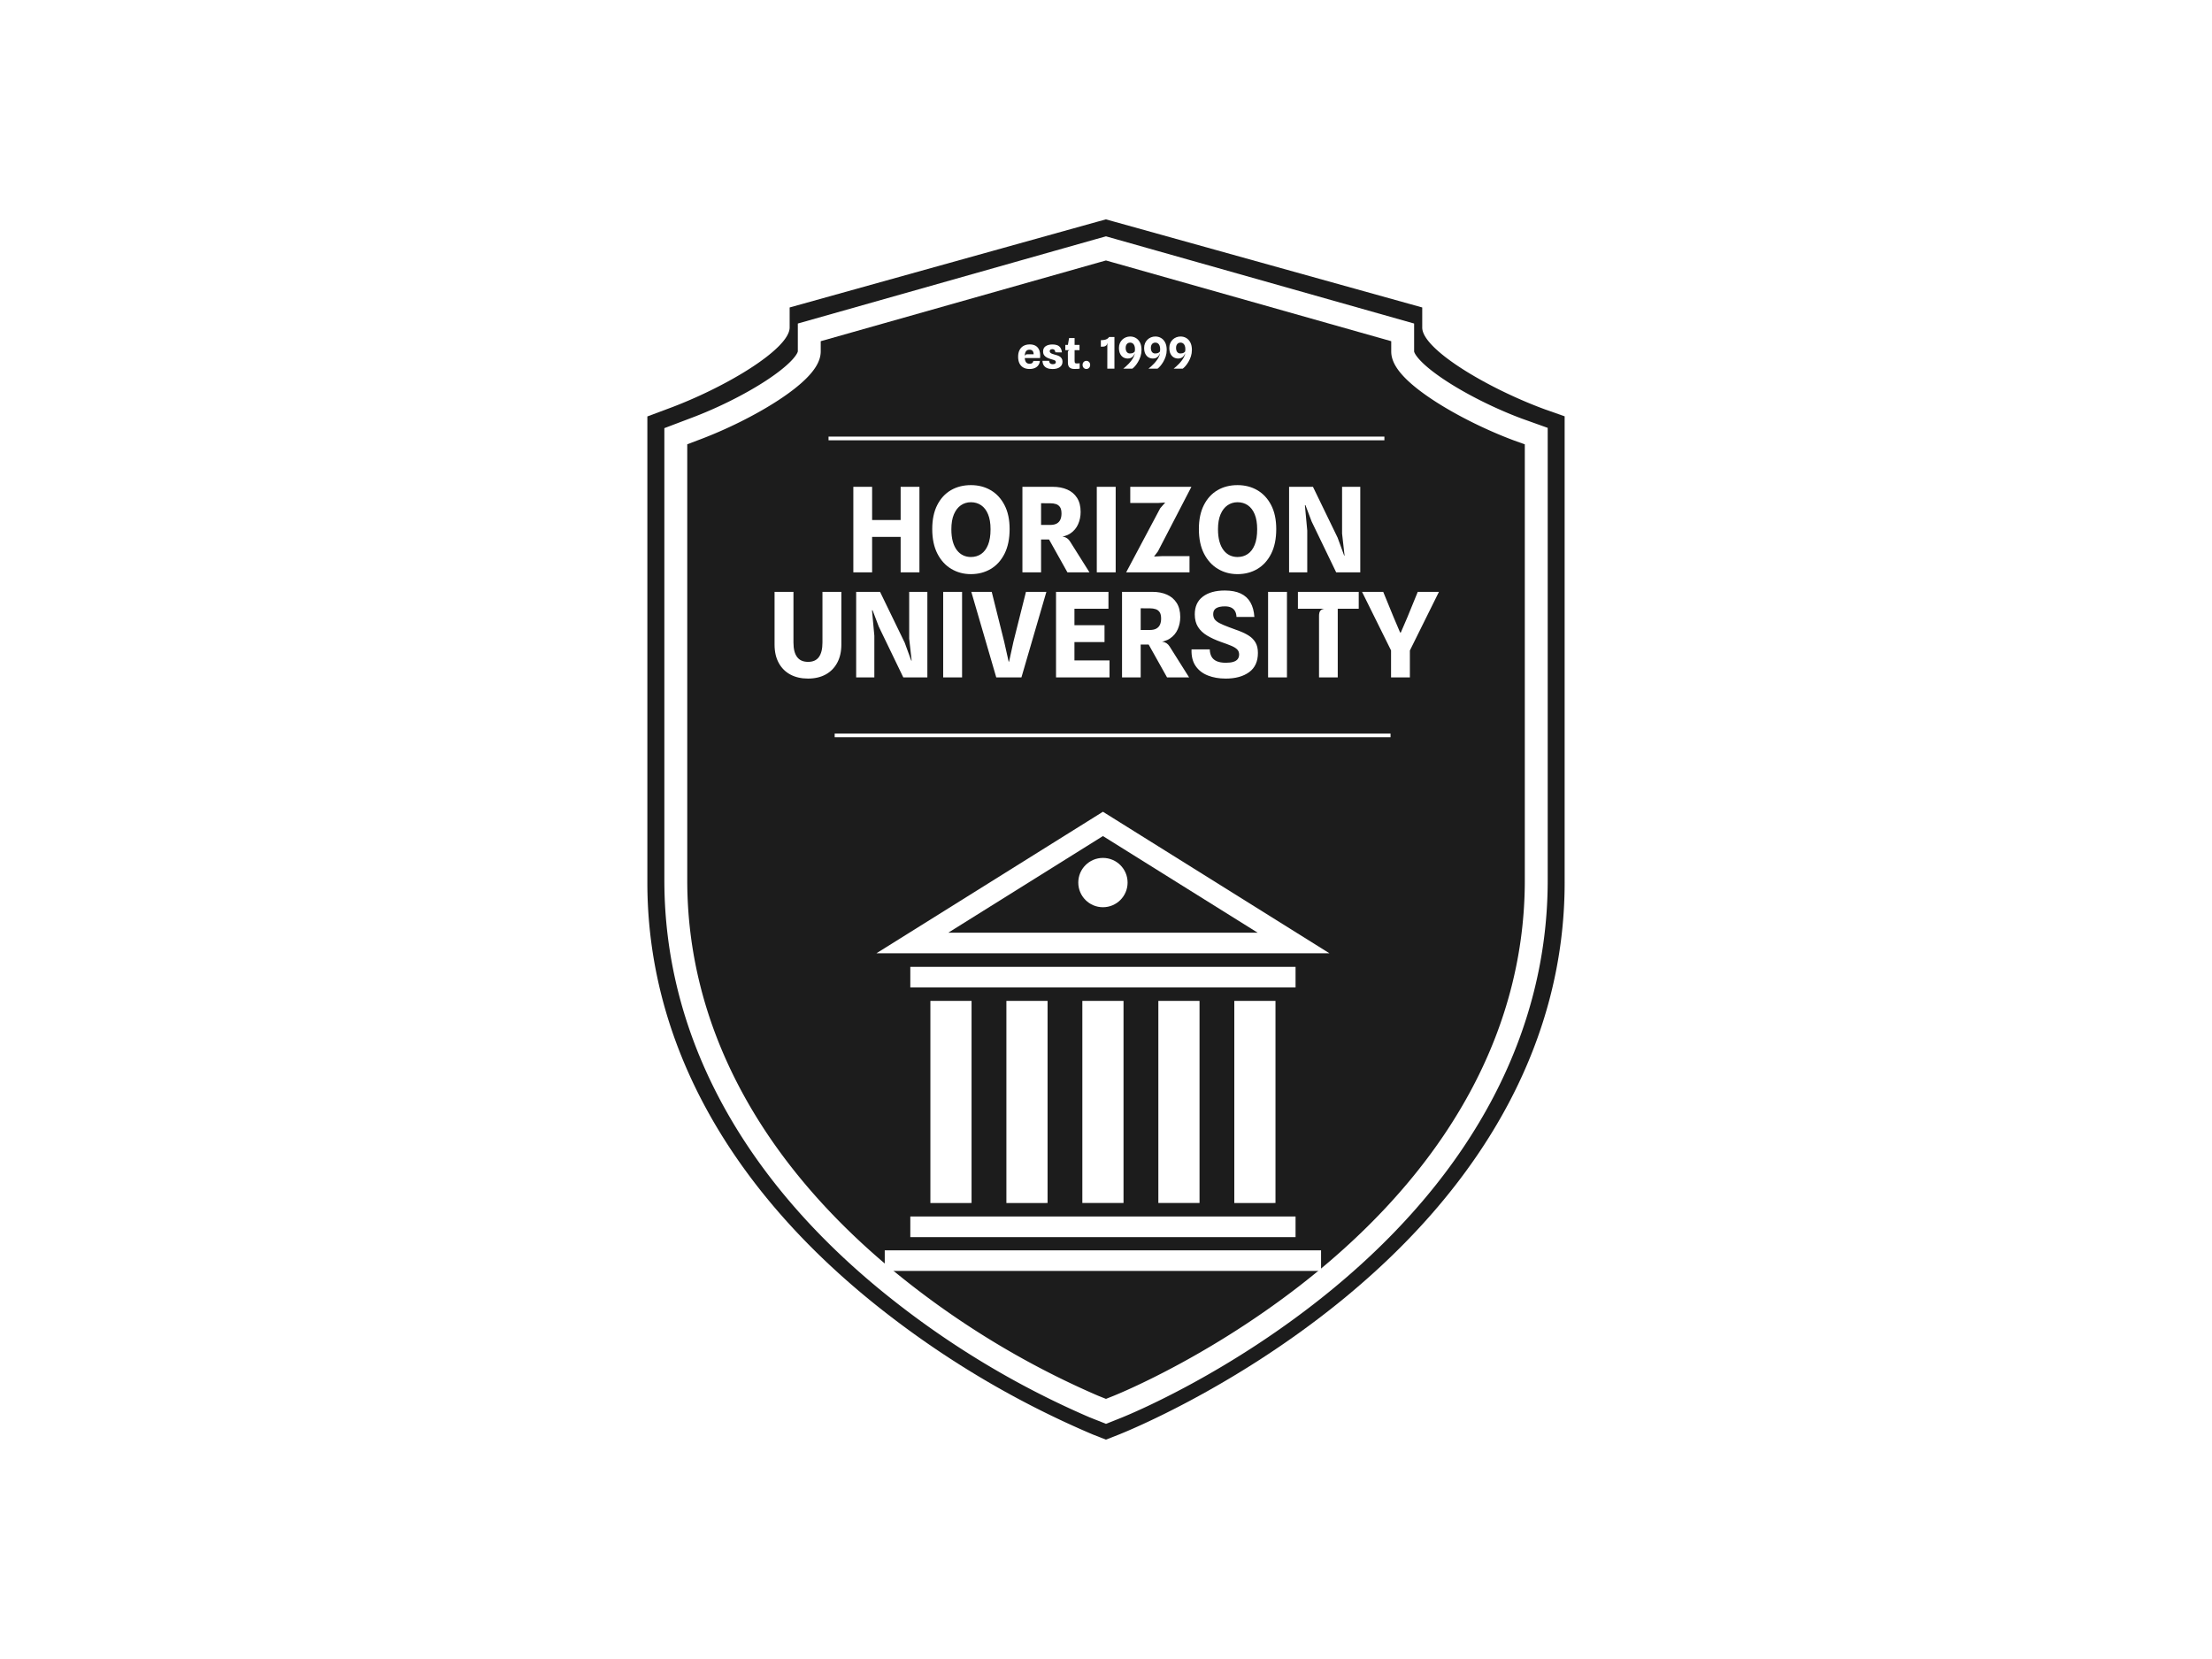 <svg xmlns="http://www.w3.org/2000/svg" version="1.1" xmlns:xlink="http://www.w3.org/1999/xlink" width="2000" height="1500" viewBox="0 0 2000 1500"><rect width="2000" height="1500" x="0" y="0" id="background" stroke="transparent" fill="#ffffff"></rect><svg xml:space="preserve" width="1500" height="1125" data-version="2" data-id="lg_FR8VULhdW5ztXZsTIv" viewBox="0 0 429 571" x="250" y="187.5"><rect width="100%" height="100%" fill="transparent"></rect><path fill="#1c1c1c" d="M209.992 6.732 69.32 45.932v9.184c0 9.912-29.736 27.776-56.448 37.52L4.024 95.94v213.864c0 70.952 35.448 137.368 102.48 191.968a425.6 425.6 0 0 0 101.976 61.376l5.992 2.352 5.992-2.352c2.072-.84 51.744-20.552 101.92-61.376 67.088-54.6 102.592-120.96 102.592-191.968V95.884l-8.904-3.136c-26.712-9.8-56.448-27.664-56.448-37.576v-9.24L214.472 5.5z"></path><path fill="none" stroke="#ffffff" stroke-width="2" d="m49.2.22-25.12 7v1.64c0 1.77-5.31 4.96-10.08 6.7l-1.58.59v38.19c0 12.67 6.33 24.53 18.3 34.28a76 76 0 0 0 18.21 10.96L50 100l1.07-.42c.37-.15 9.24-3.67 18.2-10.96 11.98-9.75 18.32-21.6 18.32-34.28v-38.2L86 15.58c-4.77-1.75-10.08-4.94-10.08-6.71V7.22L50 0z" paint-order="stroke" transform="matrix(5.253 0 0 5.337 -48.161 18.825)"></path><path fill="#ffffff" d="M128.88 167.5h-8.62v-39.26h8.62zm-21.71 0h-8.62v-39.26h8.62zm14.5-16.28h-17.04v-7.73h17.06zm30.8 17.09q-4.91 0-8.93-2.38-4.03-2.38-6.4-6.99-2.38-4.62-2.38-11.32 0-6.48 2.28-10.98 2.28-4.51 6.28-6.85 4-2.33 9.18-2.33 5.08 0 9.09 2.33 4.01 2.34 6.34 6.85 2.34 4.5 2.34 10.98 0 6.7-2.33 11.32-2.32 4.61-6.33 6.99t-9.14 2.38m0-7.86q2.7 0 4.73-1.38 2.02-1.37 3.17-4.2 1.15-2.82 1.15-7.16 0-4.11-1.14-6.86-1.13-2.76-3.17-4.15-2.04-1.39-4.71-1.39-2.54 0-4.58 1.39-2.03 1.39-3.21 4.15-1.17 2.75-1.17 6.86 0 3.26.67 5.67.68 2.4 1.89 3.96 1.22 1.57 2.85 2.34 1.63.77 3.52.77m54.46 7.05h-10.12l-8.45-15.1h-4.16l-1.81-.4.78-5.4v-.87h5.7q1.89 0 3.04-.64 1.14-.65 1.66-1.83.51-1.17.51-2.76 0-1.97-.7-2.97-.7-1-1.85-1.37-1.15-.36-2.55-.36l-4.3-.03-1.89-3.05-.43-4.48h7.72q3.78 0 6.66 1.27 2.88 1.27 4.5 3.83 1.62 2.57 1.62 6.43 0 2.99-1.14 5.6-1.13 2.61-3.54 4.24-2.4 1.63-6.21 1.79l1.08-.43q1.06 0 1.95.19.89.19 1.65.7.75.52 1.35 1.46zm-22.22 0h-8.56v-39.26h8.56zm34.24 0h-8.67v-39.26h8.67zm33.88 0h-29.08l15.64-29.43 2.29-2.62-3.27.21h-12.77v-7.42h28.06l-15.37 29.64-1.78 2.35 3.92-.19h12.36zm22.01.81q-4.92 0-8.94-2.38t-6.4-6.99q-2.37-4.62-2.37-11.32 0-6.48 2.28-10.98 2.28-4.51 6.27-6.85 4-2.33 9.18-2.33 5.08 0 9.09 2.33 4.01 2.34 6.35 6.85 2.33 4.5 2.33 10.98 0 6.7-2.32 11.32-2.32 4.61-6.33 6.99t-9.14 2.38m0-7.86q2.7 0 4.72-1.38 2.03-1.37 3.18-4.2 1.14-2.82 1.14-7.16 0-4.11-1.13-6.86-1.14-2.76-3.17-4.15-2.04-1.39-4.72-1.39-2.53 0-4.57 1.39-2.04 1.39-3.21 4.15-1.18 2.75-1.18 6.86 0 3.26.68 5.67.67 2.4 1.89 3.96 1.21 1.57 2.84 2.34 1.64.77 3.53.77m32.02 7.05h-8.34v-39.26h10.96l11.31 23.33 3 8.2h.19l-1.14-10.07v-21.46h8.35v39.26h-11.05l-11.26-23.33-2.83-7.48h-.27l1.08 11.66zM77.74 216.24q-4.65 0-8.09-1.85-3.44-1.85-5.34-5.34-1.91-3.5-1.91-8.41v-24.2h8.67v23.2q0 2.27.42 3.94t1.27 2.79q.85 1.12 2.1 1.66 1.26.54 2.93.54 1.65 0 2.88-.54t2.05-1.64q.82-1.11 1.24-2.8.42-1.68.42-3.95v-23.2h8.67v24.2q0 4.83-1.89 8.34t-5.32 5.39q-3.43 1.87-8.1 1.87m30.45-.54h-8.34v-39.26h10.96l11.32 23.33 2.99 8.21h.19l-1.13-10.07v-21.47h8.34v39.26h-11.04l-11.26-23.33-2.84-7.47h-.27l1.08 11.66zm40.26 0h-8.67v-39.26h8.67zm27.24 0h-11.55l-11.45-39.26h9.37l5.72 22.9 2.05 9.13h.19l2-9.13 5.75-22.9h9.37zm40.42 0h-24.54v-39.26h24.06v7.75H197.4l2.62-1.99v11.25l-2.62-1.7h16.42v7.73h-16.15l2.35-1.68v12.12l-2.62-2.02h18.71zm36.53 0h-10.12l-8.45-15.09h-4.16l-1.81-.41.78-5.4v-.86h5.7q1.89 0 3.04-.65 1.15-.65 1.66-1.82t.51-2.77q0-1.97-.7-2.97-.7-1-1.85-1.36-1.15-.37-2.55-.37l-4.29-.02-1.89-3.05-.44-4.49h7.73q3.78 0 6.65 1.27 2.88 1.27 4.5 3.84 1.62 2.56 1.62 6.42 0 3-1.14 5.61-1.13 2.6-3.53 4.23-2.41 1.64-6.21 1.8l1.08-.43q1.05 0 1.94.19.89.19 1.65.7.75.51 1.35 1.46zm-22.22 0h-8.56v-39.26h8.56zm38.94.54q-4.51 0-8.12-1.42-3.6-1.41-5.63-4.38-2.02-2.97-1.86-7.59h8.37q.05 1.94.81 3.32t2.38 2.09q1.62.72 4.21.72 2.1 0 3.45-.43t1.99-1.29q.63-.85.63-2.09 0-1.37-.86-2.28-.86-.9-2.71-1.69-1.85-.78-4.77-1.78-3.62-1.29-6.33-2.91t-4.2-3.97q-1.48-2.35-1.48-5.78 0-5.35 3.71-8.14 3.71-2.8 10.08-2.8 4.35 0 7.27 1.37 2.91 1.36 4.46 4.06 1.56 2.7 1.83 6.7h-8.21q-.06-1.57-.66-2.65-.61-1.08-1.77-1.65-1.16-.56-2.89-.56-2.62 0-4 .85-1.37.85-1.37 2.68 0 1.38.63 2.34.64.96 2.2 1.79 1.57.84 4.35 1.87 2.59.94 4.98 1.85 2.39.9 4.28 2.13 1.89 1.23 2.98 3.09 1.1 1.86 1.1 4.75.02 5.89-4.03 8.85-4.05 2.95-10.82 2.95m28.18-.54h-8.66v-39.26h8.66zm23.31 0h-8.59v-28.24q0-1.62.59-2.35.6-.73 1.81-.92h-12.09v-7.75h27.91v7.75h-9.63zm33.04-12.23h-8.5L332 176.44h9.72l4.78 11.67 2.97 6.99h.32l3-6.96 4.78-11.7h9.72zm.06 12.23h-8.64v-17.41h8.64zM179.41 74.17q-1.66 0-2.83-.66-1.17-.66-1.79-1.91-.62-1.26-.62-3.04 0-1.84.66-3.1.66-1.27 1.86-1.92 1.2-.65 2.81-.65 1.56 0 2.62.59 1.07.59 1.62 1.74t.55 2.83q0 .21-.02.49-.01.27-.03.62h-7.02q.11 1.36.66 1.99.55.62 1.54.62.82 0 1.24-.36.43-.36.51-.95h2.98q-.09 1.13-.69 1.97-.59.83-1.62 1.29-1.03.45-2.43.45m-.92-6.76h2.81q-.04-1.05-.51-1.57-.46-.52-1.42-.52-1.13 0-1.65.81-.52.8-.53 2.28.08-.57.39-.78.31-.22.91-.22m11.47 6.78q-1.41 0-2.43-.41-1.01-.41-1.57-1.24-.56-.84-.62-2.13h3.03q.09.8.51 1.18.43.38 1.15.38.36 0 .69-.08.33-.09.54-.3.21-.22.21-.6 0-.31-.16-.5-.15-.2-.45-.33-.29-.14-.71-.25-.42-.12-.95-.28-.94-.28-1.76-.68-.81-.4-1.31-1.07t-.5-1.76q0-1.63 1.19-2.42 1.2-.79 3.14-.79 1.14 0 2.05.31.91.31 1.5 1.1.6.79.77 2.23l-3.01-.02q-.09-.64-.31-.95-.22-.32-.5-.42-.28-.11-.58-.11-.34 0-.62.11-.27.11-.43.32-.16.21-.16.53 0 .38.24.65t.73.48q.49.2 1.25.41.5.13 1.12.32.63.19 1.2.53.58.34.95.92.38.58.38 1.5 0 1.6-1.23 2.49-1.23.88-3.35.88m9.92-.04q-1.35 0-2.1-.68-.75-.69-.76-2.13l-.03-4.88q0-.38.21-.62.22-.24.61-.31l-.82-1.99v-.33l.57-3.23h2.53v10.4q0 .7.17.97.18.27.68.27t.83-.02q.34-.02.64-.07v2.45q-.36.13-1.08.15-.71.02-1.45.02m2.46-8.62h-6.51v-2.42h6.51zm3.15 8.64q-.72 0-1.23-.52-.51-.53-.51-1.36 0-.82.51-1.34.51-.52 1.23-.52t1.23.52q.51.52.51 1.34 0 .83-.51 1.36-.51.52-1.23.52m12.88-.15h-3.27l.02-11.92.8-2.62h2.45zm-6.23-10.08v-3q.48 0 1.04-.05.56-.06 1.03-.19.46-.14.92-.42.46-.28.79-.8l-.77 2.6q-.1.46-.25.86-.14.4-.67.69-.37.2-.79.26-.41.05-1.3.05m14.45 10.08h-4.17q.49-.37 1.16-.97.68-.6 1.4-1.36.72-.77 1.34-1.63.63-.87 1.02-1.78.4-.91.41-1.79l.12-.01q-.11.32-.32.81-.2.48-.57.96-.37.48-.98.8-.6.32-1.52.32-1.12 0-2.04-.54-.91-.55-1.46-1.64-.54-1.09-.54-2.72 0-1.16.4-2.11.41-.96 1.12-1.65.72-.7 1.64-1.07.93-.38 1.98-.38 1.48 0 2.66.71 1.18.71 1.87 2.08.69 1.36.69 3.35 0 1.58-.46 2.99-.46 1.4-1.15 2.55-.68 1.14-1.39 1.94-.71.79-1.21 1.14m-1.1-6.97q.53 0 .93-.1.41-.1.71-.29.31-.19.54-.46.09-.2.1-.63.02-.44.02-.64 0-.79-.25-1.44-.24-.65-.73-1.04-.48-.39-1.21-.39-.71 0-1.17.33-.46.33-.68.87-.22.54-.22 1.19 0 1.25.53 1.93.54.67 1.43.67m12.66 6.97h-4.17q.49-.37 1.16-.97.68-.6 1.4-1.36.72-.77 1.34-1.63.63-.87 1.02-1.78.4-.91.41-1.79l.12-.01q-.11.32-.32.81-.2.48-.57.96-.37.48-.98.8-.6.32-1.52.32-1.12 0-2.04-.54-.91-.55-1.46-1.64-.54-1.09-.54-2.72 0-1.16.4-2.11.41-.96 1.12-1.65.72-.7 1.64-1.07.93-.38 1.98-.38 1.48 0 2.66.71 1.18.71 1.87 2.08.69 1.36.69 3.35 0 1.58-.46 2.99-.46 1.4-1.15 2.55-.68 1.14-1.39 1.94-.71.79-1.21 1.14m-1.1-6.97q.53 0 .93-.1.41-.1.71-.29.31-.19.54-.46.09-.2.1-.63.02-.44.02-.64 0-.79-.25-1.44-.24-.65-.73-1.04-.48-.39-1.21-.39-.71 0-1.17.33-.46.33-.68.87-.22.54-.22 1.19 0 1.25.53 1.93.54.67 1.43.67m12.66 6.97h-4.17q.49-.37 1.16-.97.68-.6 1.4-1.36.72-.77 1.34-1.63.63-.87 1.02-1.78.4-.91.41-1.79l.12-.01q-.11.32-.32.81-.2.48-.57.96-.37.48-.98.8-.6.32-1.52.32-1.12 0-2.04-.54-.91-.55-1.46-1.64-.54-1.09-.54-2.72 0-1.16.4-2.11.41-.96 1.12-1.65.72-.7 1.64-1.07.93-.38 1.98-.38 1.48 0 2.66.71 1.18.71 1.87 2.08.69 1.36.69 3.35 0 1.58-.46 2.99-.46 1.4-1.15 2.55-.68 1.14-1.39 1.94-.71.79-1.21 1.14m-1.1-6.97q.53 0 .93-.1.41-.1.71-.29.31-.19.54-.46.09-.2.1-.63.02-.44.02-.64 0-.79-.25-1.44-.24-.65-.73-1.04-.48-.39-1.21-.39-.71 0-1.17.33-.46.33-.68.87-.22.54-.22 1.19 0 1.25.53 1.93.54.67 1.43.67m-35.516 221.465 71.021 44.355H142.098zm0-11.155-103.96 64.959h207.92zm-79.184 86.796h18.897v92.753H133.91zm34.88 0h18.898v92.753H168.79zm34.855 0h18.897v92.753h-18.897zm34.881 0h18.897v92.753h-18.897zm34.855 0h18.897v92.753H273.38zm-148.684-15.617H301.49v9.449H124.697zm0 114.564H301.49v9.449H124.697zm-11.732 15.538h200.231v9.448h-200.23z"></path><circle r="4.31" fill="#ffffff" transform="translate(213.094 309.853)scale(2.625)"></circle><path stroke="#ffffff" stroke-width="1.694" d="M87.17 106.043h255.09M89.989 242.316h255.088"></path></svg></svg>